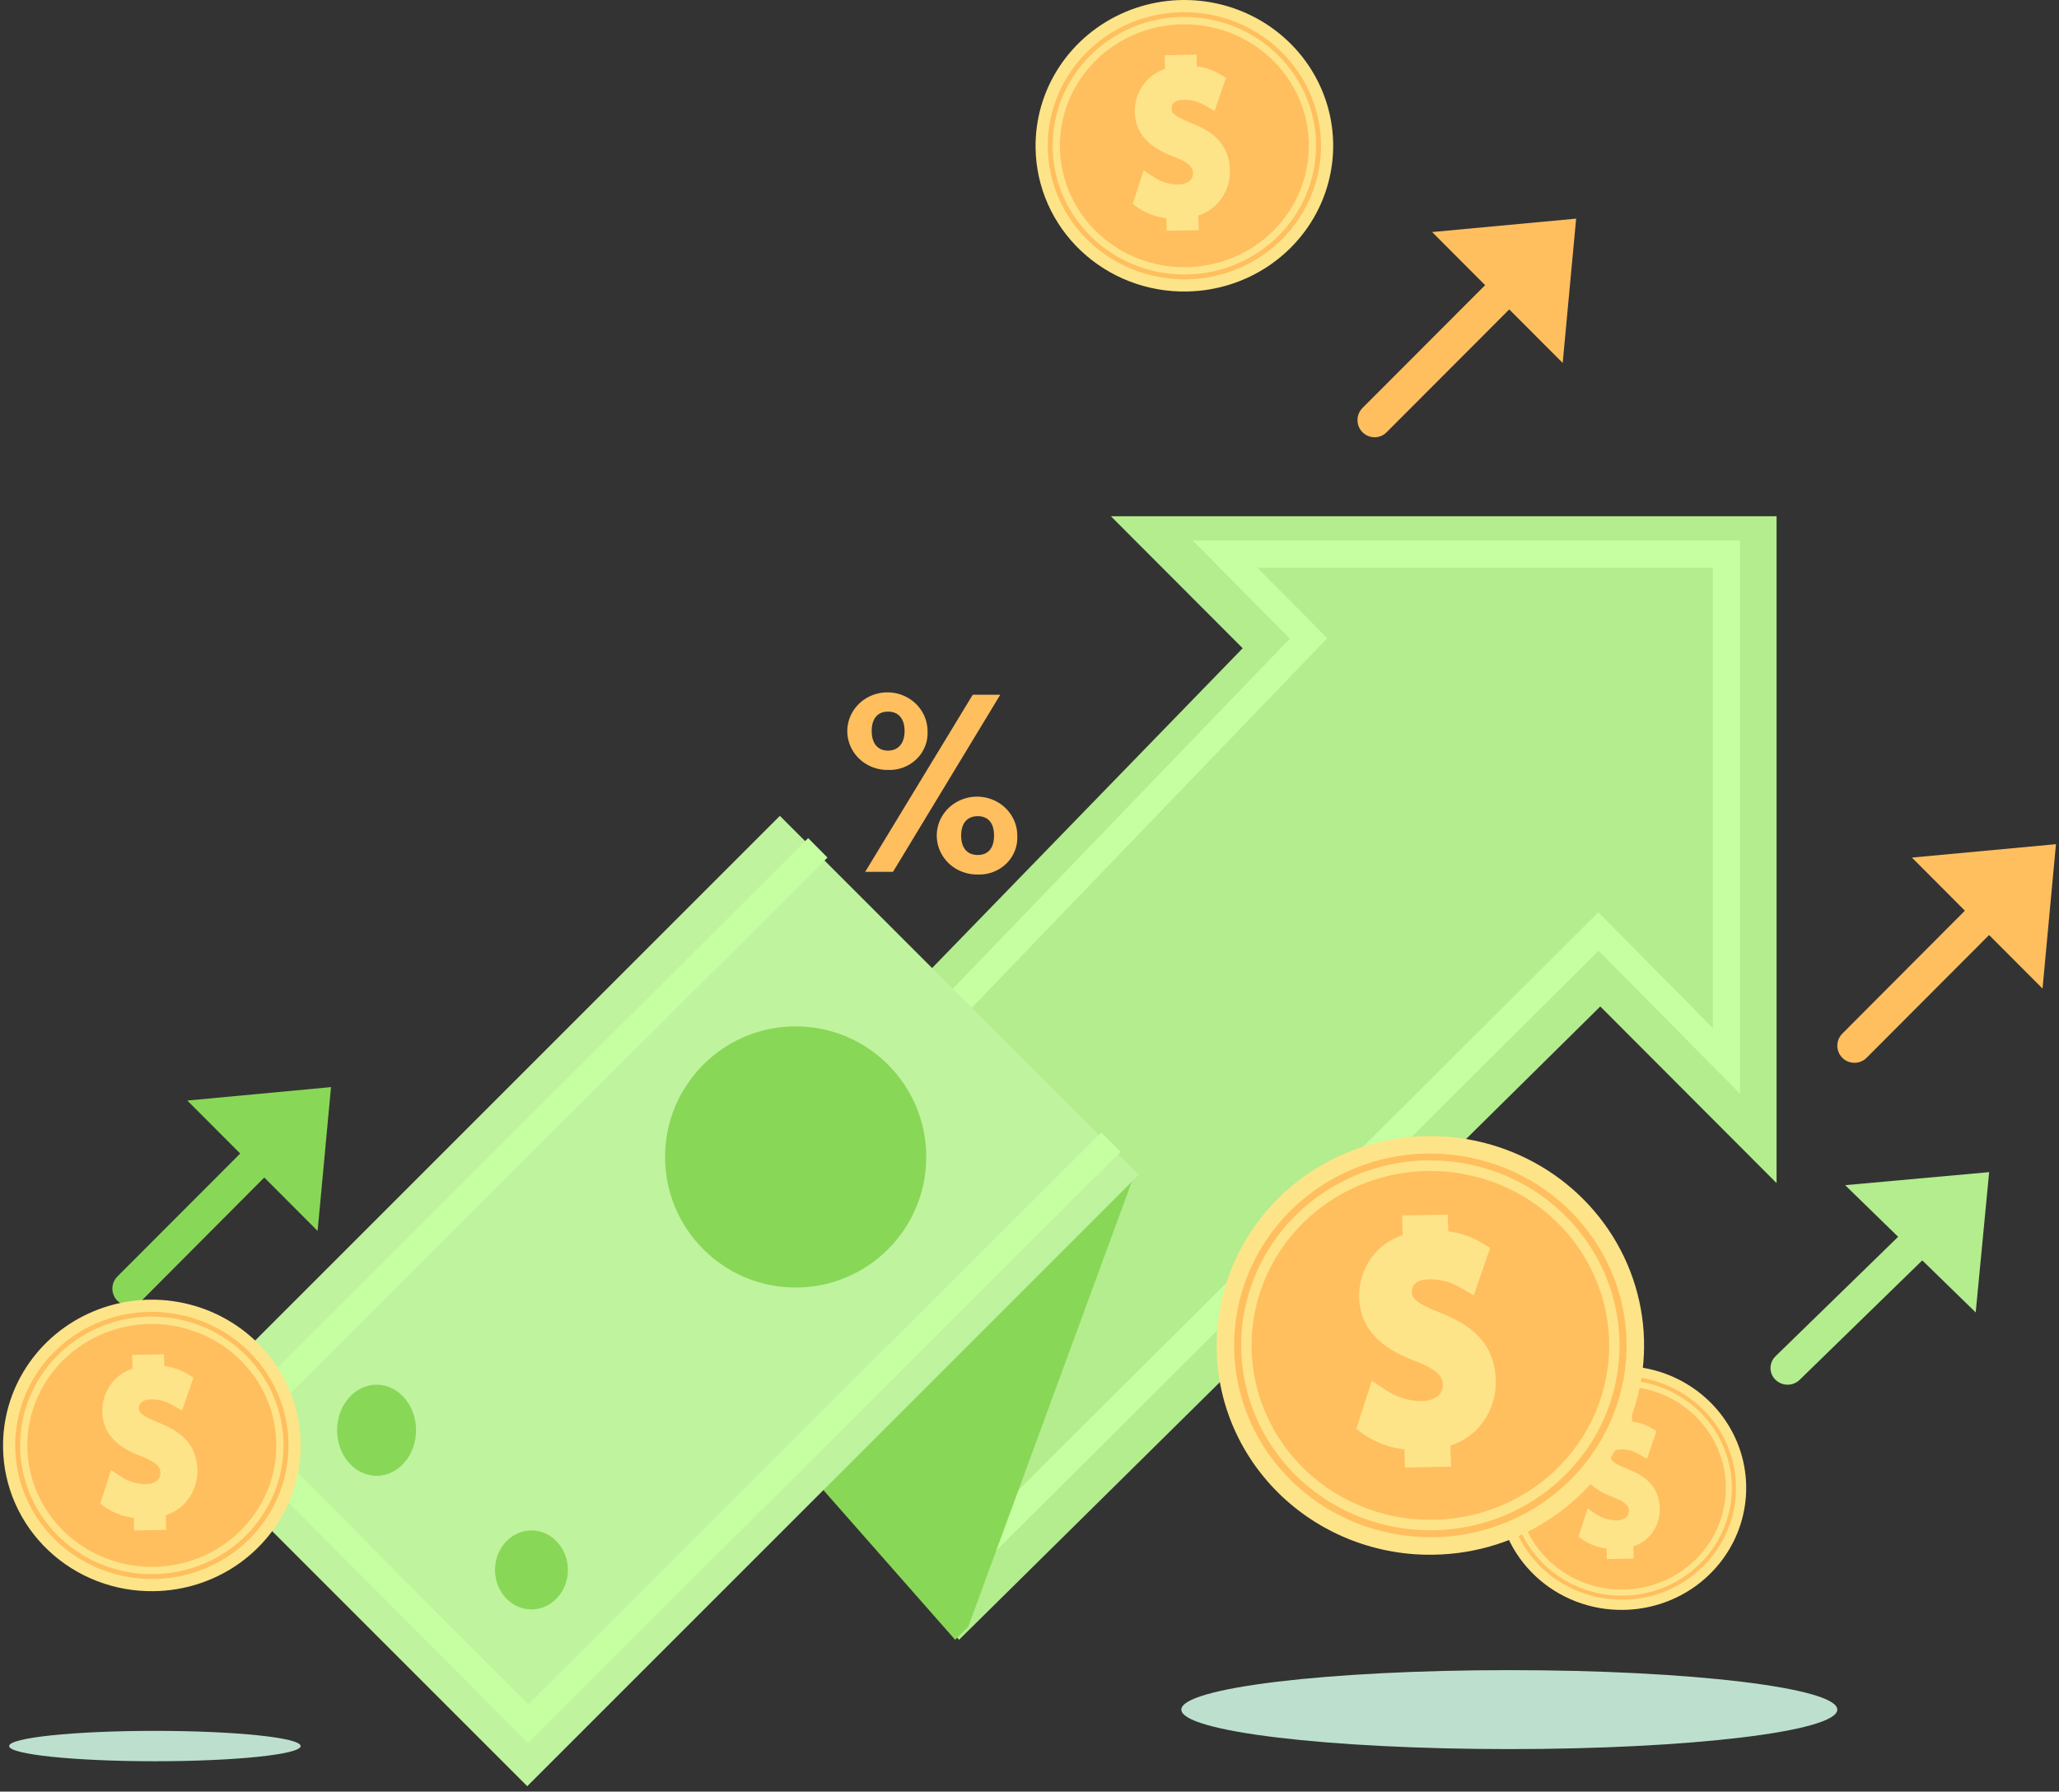 <svg width="339" height="295" viewBox="0 0 339 295" fill="none" xmlns="http://www.w3.org/2000/svg">
<rect x="0" y="0" width="339" height="295" fill="#333333" stroke="none"/>
<path d="M54.5 179L30.84 181.213L39.548 189.938L19.4 210.114C19.123 210.372 18.9 210.683 18.745 211.029C18.591 211.375 18.508 211.749 18.5 212.128C18.493 212.507 18.563 212.884 18.704 213.235C18.846 213.587 19.056 213.906 19.324 214.174C19.592 214.442 19.91 214.654 20.261 214.795C20.612 214.937 20.988 215.007 21.366 215C21.744 214.992 22.117 214.909 22.463 214.754C22.808 214.599 23.119 214.376 23.376 214.098L43.513 193.887L52.291 202.682L54.5 179Z" fill="#89D757"/>
<path d="M248.5 288C278.323 288 302.5 285.09 302.5 281.5C302.5 277.91 278.323 275 248.5 275C218.677 275 194.5 277.91 194.5 281.5C194.5 285.09 218.677 288 248.5 288Z" fill="#BDE0CE"/>
<path d="M25.5 290C38.755 290 49.5 288.881 49.5 287.5C49.5 286.119 38.755 285 25.5 285C12.245 285 1.5 286.119 1.5 287.5C1.5 288.881 12.245 290 25.5 290Z" fill="#BDE0CE"/>
<path d="M160.98 143.995C159.662 144.018 158.367 143.661 157.26 142.969C156.153 142.277 155.285 141.281 154.765 140.11C154.246 138.939 154.1 137.644 154.345 136.392C154.59 135.139 155.216 133.986 156.142 133.079C157.068 132.172 158.252 131.553 159.544 131.3C160.836 131.047 162.177 131.172 163.395 131.659C164.613 132.146 165.653 132.973 166.383 134.034C167.112 135.096 167.498 136.343 167.491 137.618C167.537 138.46 167.4 139.302 167.09 140.09C166.78 140.879 166.304 141.596 165.691 142.196C165.078 142.796 164.343 143.266 163.531 143.576C162.72 143.886 161.851 144.029 160.98 143.995ZM160.98 134.389C159.238 134.389 158.248 135.542 158.248 137.583C158.248 139.624 159.238 140.778 160.98 140.778C162.721 140.778 163.663 139.624 163.663 137.583C163.663 135.542 162.721 134.389 160.98 134.389ZM142.446 143.557L160.157 114.391H164.689L147.026 143.557H142.446ZM146.203 126.777C144.893 126.796 143.607 126.437 142.509 125.747C141.41 125.057 140.549 124.068 140.033 122.903C139.518 121.739 139.372 120.453 139.614 119.208C139.856 117.963 140.475 116.816 141.393 115.912C142.311 115.009 143.486 114.389 144.768 114.133C146.051 113.876 147.383 113.994 148.597 114.471C149.81 114.948 150.849 115.763 151.582 116.813C152.316 117.862 152.71 119.099 152.715 120.365C152.765 121.21 152.632 122.056 152.325 122.849C152.017 123.641 151.541 124.362 150.928 124.966C150.314 125.57 149.577 126.043 148.763 126.355C147.95 126.667 147.077 126.811 146.203 126.777ZM146.203 117.171C144.497 117.171 143.519 118.324 143.519 120.365C143.519 122.407 144.497 123.594 146.203 123.594C147.908 123.594 148.934 122.383 148.934 120.365C148.934 118.347 147.944 117.171 146.203 117.171Z" fill="#FFBF5F"/>
<path d="M292.5 85H182.898L204.597 106.737L104.5 209.816L157.9 270L263.476 165.719L292.5 194.805V85Z" fill="#B3ED8E"/>
<path d="M158.321 261L112.5 208.892L212.361 105.163L196.384 89H286.5V180.105L263.188 156.54L158.321 261ZM118.549 209.031L158.505 254.491L263.153 150.216L282.001 169.268V93.49H207.036L218.514 105.093L118.549 209.031Z" fill="#C5FFA1"/>
<path d="M186.5 194.142L152.697 160L104.5 210.05L157.256 270L159.421 267.836L186.5 194.142Z" fill="#89D757"/>
<path d="M187.49 193.427L128.401 134.338L27.717 235.022L86.806 294.111L187.49 193.427Z" fill="#BFF39E"/>
<path d="M131 212C142.874 212 152.5 202.374 152.5 190.5C152.5 178.626 142.874 169 131 169C119.126 169 109.5 178.626 109.5 190.5C109.5 202.374 119.126 212 131 212Z" fill="#89D757"/>
<path d="M87.5 265C90.814 265 93.5 262.09 93.5 258.5C93.5 254.91 90.814 252 87.5 252C84.186 252 81.5 254.91 81.5 258.5C81.5 262.09 84.186 265 87.5 265Z" fill="#89D757"/>
<path d="M62 243C65.59 243 68.5 239.642 68.5 235.5C68.5 231.358 65.59 228 62 228C58.41 228 55.5 231.358 55.5 235.5C55.5 239.642 58.41 243 62 243Z" fill="#89D757"/>
<path d="M181.311 186.474L86.951 280.618L41.866 235.346L136.238 141.203L133.06 138L35.5 235.335L86.939 287L184.5 189.666L181.311 186.474Z" fill="#C5FFA1"/>
<path d="M231.09 238.165C228.868 237.931 226.728 237.16 224.841 235.912L223.5 234.944L225.959 227.336L228.284 228.888C229.897 229.928 231.754 230.481 233.65 230.487H233.817C235.371 230.487 237.171 229.763 237.171 227.919C237.171 226.939 236.824 225.761 233.191 224.314C228.72 222.564 224.092 219.973 223.992 213.987C223.964 211.809 224.618 209.681 225.855 207.927C227.092 206.172 228.844 204.887 230.844 204.267L230.743 201.152L237.953 201L238.032 203.66C239.79 203.888 241.49 204.467 243.04 205.364L244.638 206.298L242.067 213.812L239.831 212.54C238.426 211.702 236.833 211.267 235.215 211.28H235.025C233.27 211.28 232.275 212.039 232.286 213.252C232.286 214.151 232.633 214.909 236.757 216.613C240.882 218.316 245.387 220.918 245.499 227.418C245.534 229.697 244.852 231.925 243.558 233.76C242.263 235.596 240.428 236.938 238.334 237.581L238.434 240.848L231.179 241L231.09 238.165Z" fill="#FFCD00"/>
<path d="M338.5 139L314.781 141.207L323.507 149.953L303.329 170.189C302.934 170.583 302.664 171.085 302.555 171.633C302.445 172.181 302.501 172.749 302.714 173.265C302.928 173.781 303.29 174.221 303.754 174.53C304.219 174.839 304.764 175.003 305.321 175C306.067 175 306.782 174.706 307.313 174.183L327.491 153.958L336.287 162.774L338.5 139Z" fill="#FFBF5F"/>
<path d="M327.5 193L303.789 195.146L312.516 203.648L292.324 223.321C292.062 223.575 291.855 223.877 291.714 224.209C291.573 224.541 291.5 224.897 291.5 225.256C291.5 225.616 291.573 225.972 291.714 226.304C291.855 226.636 292.062 226.938 292.324 227.192C292.585 227.448 292.895 227.651 293.237 227.79C293.579 227.929 293.946 228 294.316 228C294.686 228 295.053 227.929 295.395 227.79C295.737 227.651 296.047 227.448 296.308 227.192L316.489 207.53L325.286 216.101L327.5 193Z" fill="#B3ED8E"/>
<path d="M259.5 36L235.789 38.207L244.516 46.953L224.313 67.189C223.923 67.585 223.658 68.087 223.552 68.633C223.446 69.179 223.503 69.744 223.715 70.257C223.928 70.771 224.287 71.21 224.748 71.52C225.209 71.83 225.75 71.997 226.305 72C226.676 72.003 227.043 71.931 227.386 71.788C227.728 71.646 228.038 71.436 228.298 71.171L248.489 50.947L257.286 59.763L259.5 36Z" fill="#FFBF5F"/>
<path d="M170.504 24.428C170.417 19.683 171.769 15.019 174.388 11.026C177.008 7.033 180.777 3.89 185.219 1.995C189.662 0.101 194.578 -0.461 199.346 0.381C204.115 1.223 208.521 3.431 212.009 6.726C215.496 10.021 217.908 14.255 218.939 18.892C219.97 23.53 219.574 28.363 217.801 32.78C216.028 37.197 212.958 41.001 208.979 43.709C205 46.417 200.291 47.908 195.446 47.995C192.226 48.061 189.024 47.503 186.025 46.353C183.026 45.203 180.289 43.483 177.971 41.293C175.653 39.103 173.8 36.486 172.518 33.591C171.237 30.697 170.552 27.583 170.504 24.428Z" fill="#FEE488"/>
<path d="M174.503 24.325C174.437 20.374 175.573 16.491 177.766 13.169C179.96 9.846 183.114 7.232 186.83 5.657C190.545 4.082 194.656 3.616 198.642 4.318C202.629 5.021 206.313 6.859 209.229 9.603C212.146 12.346 214.163 15.871 215.028 19.732C215.892 23.594 215.565 27.618 214.086 31.298C212.608 34.978 210.045 38.148 206.722 40.408C203.398 42.668 199.463 43.916 195.413 43.996C192.714 44.049 190.032 43.582 187.519 42.621C185.007 41.66 182.713 40.225 180.771 38.397C178.828 36.57 177.274 34.386 176.198 31.971C175.123 29.556 174.547 26.958 174.503 24.325Z" fill="#FFBF5F"/>
<path d="M194.988 45.988C189.094 45.986 183.436 43.722 179.231 39.684C175.026 35.645 172.611 30.154 172.504 24.392C172.448 21.503 172.976 18.632 174.057 15.942C175.137 13.253 176.749 10.798 178.801 8.719C180.852 6.639 183.303 4.975 186.013 3.822C188.723 2.669 191.639 2.05 194.594 2H195C200.894 2.008 206.55 4.274 210.755 8.311C214.96 12.348 217.381 17.835 217.496 23.597C217.605 29.429 215.341 35.065 211.201 39.266C207.061 43.467 201.384 45.889 195.419 46L194.988 45.988ZM194.988 2.783H194.594C191.745 2.835 188.935 3.435 186.323 4.549C183.712 5.663 181.351 7.27 179.375 9.277C177.399 11.283 175.847 13.651 174.808 16.245C173.768 18.838 173.262 21.607 173.317 24.392C173.397 28.567 174.737 32.626 177.167 36.059C179.598 39.492 183.012 42.148 186.98 43.691C190.949 45.235 195.295 45.599 199.474 44.736C203.653 43.874 207.478 41.824 210.47 38.844C213.462 35.864 215.487 32.087 216.291 27.986C217.096 23.885 216.643 19.643 214.991 15.793C213.338 11.942 210.56 8.654 207.003 6.342C203.447 4.03 199.271 2.796 195 2.795L194.988 2.783Z" fill="#FFBF5F"/>
<path d="M192.022 35.915C190.405 35.739 188.848 35.178 187.472 34.276L186.5 33.577L188.294 28.056L189.985 29.177C191.149 29.947 192.495 30.364 193.874 30.382H194.002C195.159 30.382 196.444 29.852 196.421 28.514C196.421 27.803 196.178 26.947 193.539 25.899C190.274 24.693 186.917 22.753 186.836 18.413C186.812 16.832 187.288 15.286 188.189 14.012C189.09 12.739 190.367 11.808 191.825 11.362L191.756 9.096L196.988 9L197.058 10.928C198.333 11.084 199.567 11.493 200.693 12.134L201.851 12.821L199.975 18.257L198.366 17.341C197.346 16.727 196.187 16.411 195.009 16.425H194.87C193.597 16.425 192.867 16.967 192.879 17.859C192.879 18.51 193.133 19.064 196.155 20.27C199.176 21.475 202.418 23.392 202.499 28.104C202.526 29.758 202.03 31.375 201.089 32.708C200.148 34.04 198.813 35.014 197.289 35.481L197.371 37.892L192.092 38L192.022 35.915Z" fill="#FEE488"/>
<path d="M0.504 238.428C0.417 233.683 1.769 229.019 4.388 225.026C7.008 221.033 10.777 217.89 15.219 215.995C19.662 214.101 24.578 213.539 29.346 214.381C34.115 215.223 38.521 217.431 42.009 220.726C45.496 224.021 47.908 228.255 48.939 232.892C49.97 237.53 49.574 242.363 47.801 246.78C46.029 251.197 42.958 255 38.979 257.709C35 260.417 30.291 261.908 25.446 261.995C22.226 262.061 19.024 261.503 16.025 260.353C13.026 259.203 10.289 257.484 7.971 255.293C5.653 253.103 3.8 250.486 2.518 247.591C1.237 244.697 0.552 241.583 0.504 238.428Z" fill="#FEE488"/>
<path d="M4.503 238.325C4.437 234.374 5.573 230.491 7.766 227.169C9.96 223.846 13.114 221.232 16.83 219.657C20.545 218.082 24.656 217.616 28.642 218.318C32.629 219.021 36.313 220.859 39.23 223.603C42.146 226.346 44.163 229.871 45.028 233.732C45.892 237.594 45.565 241.618 44.086 245.298C42.608 248.978 40.045 252.148 36.722 254.408C33.398 256.668 29.463 257.916 25.413 257.996C22.715 258.049 20.032 257.582 17.52 256.621C15.007 255.66 12.713 254.225 10.771 252.397C8.828 250.57 7.274 248.386 6.198 245.971C5.123 243.556 4.547 240.958 4.503 238.325Z" fill="#FFBF5F"/>
<path d="M24.988 259.988C19.094 259.986 13.435 257.722 9.231 253.683C5.026 249.645 2.611 244.154 2.504 238.392C2.449 235.503 2.976 232.632 4.057 229.942C5.137 227.253 6.749 224.798 8.801 222.719C10.852 220.639 13.303 218.975 16.013 217.822C18.723 216.669 21.639 216.05 24.593 216H25C30.894 216.008 36.55 218.274 40.755 222.311C44.961 226.348 47.38 231.835 47.496 237.597C47.605 243.429 45.341 249.065 41.201 253.266C37.061 257.467 31.384 259.889 25.419 260L24.988 259.988ZM24.988 216.783H24.593C21.745 216.835 18.935 217.435 16.323 218.549C13.712 219.663 11.351 221.27 9.375 223.277C7.399 225.283 5.847 227.651 4.808 230.245C3.768 232.838 3.262 235.607 3.317 238.392C3.397 242.567 4.737 246.626 7.167 250.059C9.598 253.492 13.012 256.148 16.98 257.691C20.949 259.235 25.295 259.599 29.474 258.736C33.653 257.874 37.478 255.824 40.47 252.844C43.462 249.864 45.487 246.087 46.291 241.986C47.096 237.885 46.643 233.643 44.991 229.792C43.338 225.942 40.559 222.654 37.003 220.342C33.447 218.03 29.271 216.796 25 216.795L24.988 216.783Z" fill="#FFBF5F"/>
<path d="M22.022 249.915C20.405 249.739 18.848 249.178 17.472 248.276L16.5 247.576L18.294 242.056L19.985 243.177C21.149 243.947 22.495 244.364 23.874 244.382H24.002C25.159 244.382 26.444 243.852 26.421 242.514C26.421 241.803 26.178 240.947 23.539 239.899C20.274 238.693 16.917 236.753 16.836 232.414C16.812 230.832 17.288 229.286 18.189 228.012C19.09 226.739 20.367 225.808 21.825 225.362L21.756 223.096L26.988 223L27.058 224.929C28.332 225.084 29.567 225.494 30.693 226.134L31.851 226.821L29.975 232.257L28.366 231.341C27.346 230.727 26.187 230.411 25.009 230.425H24.87C23.596 230.425 22.867 230.967 22.879 231.859C22.879 232.51 23.134 233.064 26.155 234.27C29.177 235.475 32.418 237.392 32.499 242.104C32.526 243.758 32.03 245.375 31.089 246.708C30.148 248.04 28.813 249.014 27.29 249.481L27.37 251.892L22.091 252L22.022 249.915Z" fill="#FEE488"/>
<path d="M246.503 245.359C246.431 241.388 247.562 237.485 249.754 234.144C251.945 230.803 255.099 228.173 258.816 226.588C262.533 225.003 266.647 224.532 270.637 225.237C274.627 225.942 278.314 227.789 281.232 230.546C284.15 233.303 286.168 236.846 287.03 240.726C287.893 244.607 287.562 248.651 286.079 252.347C284.595 256.043 282.026 259.225 278.697 261.491C275.367 263.757 271.427 265.005 267.373 265.077C264.679 265.133 262 264.666 259.491 263.704C256.981 262.741 254.691 261.303 252.751 259.47C250.812 257.637 249.261 255.447 248.189 253.025C247.117 250.604 246.544 247.998 246.503 245.359Z" fill="#FEE488"/>
<path d="M249.849 245.272C249.794 241.966 250.744 238.717 252.58 235.937C254.416 233.157 257.055 230.97 260.164 229.652C263.273 228.334 266.712 227.944 270.048 228.532C273.384 229.119 276.466 230.658 278.906 232.953C281.346 235.249 283.035 238.198 283.758 241.429C284.481 244.66 284.207 248.028 282.97 251.107C281.733 254.186 279.589 256.838 276.808 258.729C274.027 260.62 270.734 261.665 267.345 261.731C265.088 261.776 262.843 261.385 260.741 260.581C258.638 259.777 256.719 258.576 255.094 257.047C253.468 255.517 252.168 253.69 251.268 251.67C250.368 249.649 249.886 247.475 249.849 245.272Z" fill="#FFBF5F"/>
<path d="M266.99 263.399C262.058 263.397 257.324 261.502 253.805 258.123C250.287 254.744 248.266 250.149 248.177 245.328C248.13 242.911 248.572 240.508 249.476 238.258C250.38 236.008 251.729 233.954 253.446 232.214C255.162 230.474 257.213 229.081 259.48 228.117C261.748 227.152 264.187 226.634 266.66 226.592H267C271.932 226.599 276.664 228.494 280.183 231.872C283.702 235.251 285.727 239.842 285.823 244.663C285.914 249.543 284.02 254.259 280.556 257.774C277.092 261.289 272.342 263.316 267.35 263.408L266.99 263.399ZM266.99 227.248H266.66C264.276 227.291 261.925 227.793 259.74 228.725C257.555 229.657 255.579 231.002 253.926 232.681C252.273 234.36 250.974 236.341 250.104 238.511C249.235 240.681 248.811 242.998 248.857 245.328C248.924 248.821 250.045 252.217 252.079 255.09C254.113 257.963 256.969 260.185 260.29 261.477C263.61 262.768 267.247 263.072 270.744 262.351C274.24 261.629 277.441 259.914 279.944 257.421C282.448 254.927 284.142 251.767 284.815 248.335C285.488 244.904 285.109 241.355 283.727 238.133C282.344 234.911 280.019 232.16 277.043 230.225C274.068 228.29 270.574 227.258 267 227.257L266.99 227.248Z" fill="#FFBF5F"/>
<path d="M264.508 254.97C263.155 254.822 261.853 254.353 260.701 253.598L259.888 253.013L261.389 248.394L262.803 249.332C263.777 249.976 264.904 250.325 266.058 250.34H266.165C267.133 250.34 268.209 249.897 268.189 248.777C268.189 248.182 267.986 247.466 265.777 246.589C263.046 245.58 260.236 243.956 260.169 240.326C260.149 239.002 260.547 237.708 261.301 236.643C262.055 235.577 263.124 234.798 264.344 234.426L264.285 232.53L268.664 232.449L268.722 234.063C269.788 234.193 270.821 234.535 271.764 235.071L272.732 235.646L271.163 240.195L269.817 239.428C268.963 238.915 267.993 238.65 267.007 238.662H266.891C265.826 238.662 265.215 239.115 265.225 239.862C265.225 240.406 265.438 240.87 267.966 241.879C270.495 242.887 273.207 244.491 273.275 248.434C273.297 249.818 272.883 251.171 272.095 252.286C271.308 253.401 270.191 254.216 268.916 254.606L268.983 256.624L264.566 256.714L264.508 254.97Z" fill="#FEE488"/>
<path d="M200.318 222.146C200.194 215.33 202.135 208.632 205.897 202.897C209.659 197.162 215.072 192.648 221.453 189.927C227.833 187.206 234.894 186.399 241.742 187.608C248.591 188.817 254.92 191.989 259.928 196.721C264.937 201.454 268.401 207.534 269.882 214.195C271.362 220.856 270.794 227.797 268.248 234.141C265.702 240.485 261.292 245.947 255.577 249.837C249.862 253.726 243.098 255.868 236.141 255.992C231.516 256.088 226.918 255.287 222.61 253.635C218.303 251.983 214.372 249.513 211.043 246.368C207.713 243.222 205.052 239.463 203.211 235.306C201.371 231.149 200.388 226.676 200.318 222.146Z" fill="#FEE488"/>
<path d="M206.062 221.998C205.967 216.322 207.599 210.746 210.75 205.974C213.901 201.203 218.43 197.448 223.766 195.186C229.103 192.924 235.006 192.255 240.732 193.263C246.458 194.272 251.749 196.913 255.937 200.853C260.126 204.793 263.024 209.856 264.265 215.401C265.507 220.947 265.036 226.727 262.913 232.012C260.79 237.297 257.109 241.85 252.336 245.096C247.563 248.342 241.911 250.135 236.093 250.249C232.218 250.325 228.366 249.654 224.757 248.274C221.148 246.894 217.854 244.833 215.064 242.208C212.274 239.583 210.042 236.447 208.498 232.979C206.953 229.511 206.125 225.779 206.062 221.998Z" fill="#FFBF5F"/>
<path d="M235.483 253.111C227.017 253.108 218.891 249.856 212.852 244.056C206.813 238.255 203.344 230.369 203.191 222.093C203.111 217.944 203.869 213.821 205.42 209.958C206.972 206.096 209.288 202.57 212.234 199.583C215.181 196.596 218.701 194.207 222.593 192.551C226.484 190.895 230.672 190.006 234.916 189.934H235.5C243.965 189.945 252.088 193.199 258.128 198.998C264.168 204.796 267.643 212.677 267.809 220.951C267.966 229.328 264.714 237.423 258.768 243.457C252.822 249.49 244.669 252.969 236.101 253.128L235.483 253.111ZM235.483 191.059H234.916C230.825 191.133 226.789 191.995 223.038 193.595C219.288 195.195 215.897 197.503 213.059 200.385C210.221 203.267 207.992 206.668 206.499 210.393C205.006 214.117 204.279 218.093 204.359 222.093C204.474 228.09 206.397 233.919 209.888 238.85C213.379 243.781 218.282 247.595 223.982 249.812C229.681 252.029 235.924 252.551 241.926 251.313C247.927 250.074 253.421 247.13 257.718 242.85C262.015 238.571 264.924 233.145 266.079 227.255C267.234 221.365 266.584 215.273 264.211 209.743C261.838 204.213 257.847 199.491 252.739 196.17C247.631 192.849 241.634 191.077 235.5 191.076L235.483 191.059Z" fill="#FFBF5F"/>
<path d="M231.223 238.643C228.9 238.39 226.665 237.585 224.689 236.289L223.292 235.285L225.869 227.356L228.297 228.966C229.969 230.072 231.903 230.671 233.883 230.697H234.066C235.729 230.697 237.574 229.935 237.541 228.014C237.541 226.993 237.192 225.763 233.401 224.257C228.712 222.526 223.891 219.739 223.774 213.507C223.741 211.236 224.423 209.015 225.718 207.186C227.012 205.357 228.847 204.02 230.94 203.38L230.841 200.126L238.356 199.987L238.456 202.757C240.286 202.981 242.059 203.569 243.676 204.488L245.339 205.475L242.646 213.282L240.334 211.967C238.87 211.086 237.204 210.631 235.513 210.651H235.313C233.484 210.651 232.437 211.43 232.453 212.711C232.453 213.646 232.819 214.442 237.159 216.173C241.498 217.904 246.154 220.657 246.27 227.425C246.308 229.8 245.597 232.123 244.246 234.037C242.894 235.95 240.977 237.35 238.788 238.02L238.905 241.482L231.323 241.638L231.223 238.643Z" fill="#FEE488"/>
</svg>
